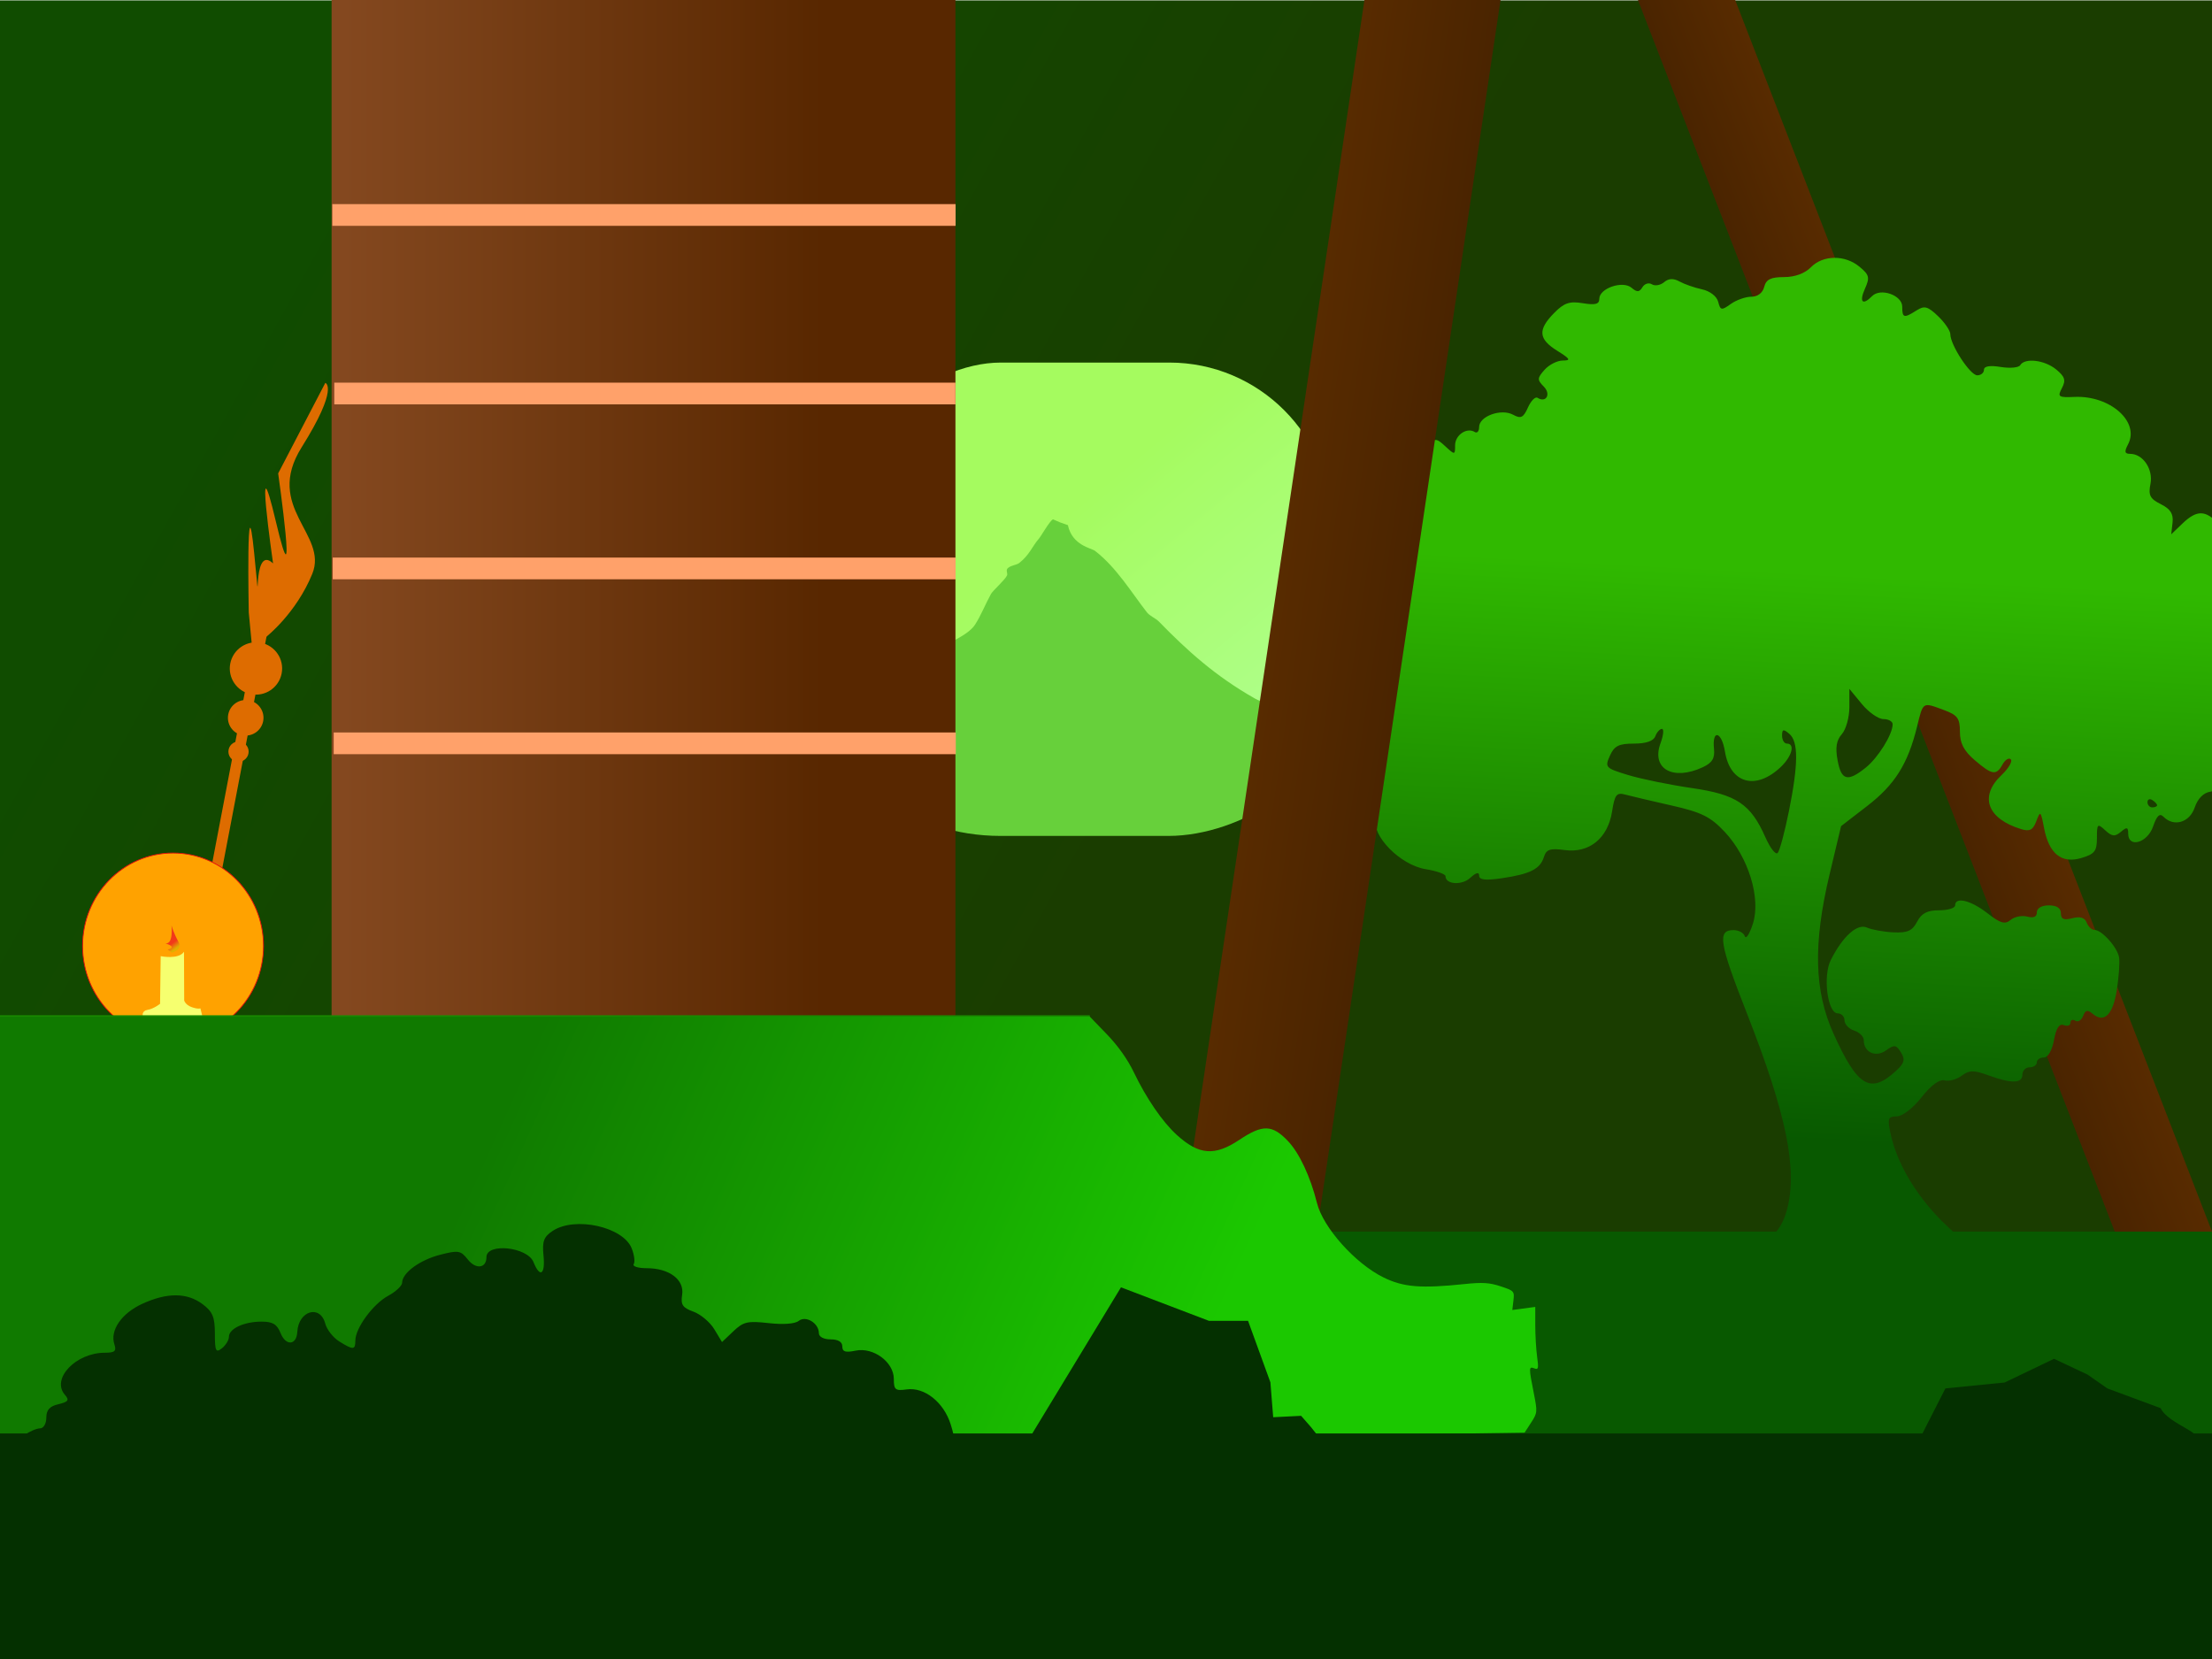 <?xml version="1.0" encoding="UTF-8" standalone="no"?>
<svg
   xmlns:dc="http://purl.org/dc/elements/1.1/"
   xmlns:cc="http://creativecommons.org/ns#"
   xmlns:rdf="http://www.w3.org/1999/02/22-rdf-syntax-ns#"
   xmlns:svg="http://www.w3.org/2000/svg"
   xmlns="http://www.w3.org/2000/svg"
   xmlns:xlink="http://www.w3.org/1999/xlink"
   xmlns:sodipodi="http://sodipodi.sourceforge.net/DTD/sodipodi-0.dtd"
   xmlns:inkscape="http://www.inkscape.org/namespaces/inkscape"
   sodipodi:docname="Wizard's hut.svg"
   inkscape:version="1.0 (4035a4fb49, 2020-05-01)"
   id="svg8"
   version="1.1"
   viewBox="0 0 105.833 79.375"
   height="300"
   width="400">
  <defs
     id="defs2">
    <linearGradient
       id="linearGradient5188"
       inkscape:collect="always">
      <stop
         id="stop5184"
         offset="0"
         style="stop-color:#1bc800;stop-opacity:1;" />
      <stop
         id="stop5186"
         offset="1"
         style="stop-color:#107a00;stop-opacity:1" />
    </linearGradient>
    <linearGradient
       id="linearGradient5178"
       inkscape:collect="always">
      <stop
         id="stop5174"
         offset="0"
         style="stop-color:#188a00;stop-opacity:1" />
      <stop
         id="stop5176"
         offset="1"
         style="stop-color:#1bc800;stop-opacity:1" />
    </linearGradient>
    <linearGradient
       id="linearGradient1473"
       inkscape:collect="always">
      <stop
         id="stop1469"
         offset="0"
         style="stop-color:#f10000;stop-opacity:1" />
      <stop
         id="stop1471"
         offset="1"
         style="stop-color:#e50c0c;stop-opacity:1" />
    </linearGradient>
    <linearGradient
       id="linearGradient1412"
       inkscape:collect="always">
      <stop
         id="stop1408"
         offset="0"
         style="stop-color:#f13a1a;stop-opacity:1" />
      <stop
         id="stop1410"
         offset="1"
         style="stop-color:#e0af00;stop-opacity:1" />
    </linearGradient>
    <linearGradient
       id="linearGradient7343"
       inkscape:collect="always">
      <stop
         id="stop7339"
         offset="0"
         style="stop-color:#a8ff61;stop-opacity:0.98" />
      <stop
         id="stop7341"
         offset="1"
         style="stop-color:#aeff89;stop-opacity:1" />
    </linearGradient>
    <linearGradient
       id="linearGradient6464"
       inkscape:collect="always">
      <stop
         id="stop6460"
         offset="0"
         style="stop-color:#582700;stop-opacity:1" />
      <stop
         id="stop6462"
         offset="1"
         style="stop-color:#84481f;stop-opacity:1" />
    </linearGradient>
    <linearGradient
       id="linearGradient6446"
       inkscape:collect="always">
      <stop
         id="stop6442"
         offset="0"
         style="stop-color:#1a3d00;stop-opacity:1" />
      <stop
         id="stop6444"
         offset="1"
         style="stop-color:#104c00;stop-opacity:1" />
    </linearGradient>
    <linearGradient
       id="linearGradient1143-2-4"
       inkscape:collect="always">
      <stop
         id="stop1139"
         offset="0"
         style="stop-color:#ffb358;stop-opacity:1" />
      <stop
         id="stop1141"
         offset="1"
         style="stop-color:#ff6c55;stop-opacity:1" />
    </linearGradient>
    <clipPath
       id="clipPath4045"
       clipPathUnits="userSpaceOnUse">
      <path
         inkscape:connector-curvature="0"
         sodipodi:nodetypes="cccccc"
         id="path4047"
         d="M 87.197,57.598 C 88.696,71.31 86.336,84.021 68.798,92.797 L 14.4,175.728 -18.399,142.395 27.466,50.665 Z"
         style="fill:none;stroke:#000000;stroke-width:0.265px;stroke-linecap:butt;stroke-linejoin:miter;stroke-opacity:1" />
    </clipPath>
    <linearGradient
       gradientTransform="matrix(0.056,0,0,0.056,74.957,1353.685)"
       gradientUnits="userSpaceOnUse"
       y2="509.877"
       x2="1063.466"
       y1="639.77"
       x1="1057.318"
       id="linearGradient1080"
       xlink:href="#linearGradient1143-2-4"
       inkscape:collect="always" />
    <clipPath
       id="clipPath4045-8"
       clipPathUnits="userSpaceOnUse">
      <path
         inkscape:connector-curvature="0"
         sodipodi:nodetypes="cccccc"
         id="path4047-3"
         d="M 87.197,57.598 C 88.696,71.31 86.336,84.021 68.798,92.797 L 14.4,175.728 -18.399,142.395 27.466,50.665 Z"
         style="fill:none;stroke:#000000;stroke-width:0.265px;stroke-linecap:butt;stroke-linejoin:miter;stroke-opacity:1" />
    </clipPath>
    <clipPath
       id="clipPath1307"
       clipPathUnits="userSpaceOnUse">
      <rect
         y="1408.777"
         x="47.975"
         height="17.033"
         width="42.273"
         id="rect1309"
         style="opacity:1;fill:#ac9393;fill-opacity:1;fill-rule:nonzero;stroke:none;stroke-width:0.8;stroke-linecap:round;stroke-linejoin:miter;stroke-miterlimit:4;stroke-dasharray:none;stroke-opacity:1" />
    </clipPath>
    <clipPath
       id="clipPath1313"
       clipPathUnits="userSpaceOnUse">
      <rect
         y="1410.709"
         x="-3.074"
         height="15.234"
         width="34.344"
         id="rect1315"
         style="opacity:1;fill:#ac9393;fill-opacity:1;fill-rule:nonzero;stroke:none;stroke-width:0.8;stroke-linecap:round;stroke-linejoin:miter;stroke-miterlimit:4;stroke-dasharray:none;stroke-opacity:1" />
    </clipPath>
    <linearGradient
       gradientTransform="translate(1.233,7.45)"
       gradientUnits="userSpaceOnUse"
       y2="1381.899"
       x2="149.843"
       y1="1381.899"
       x1="114.108"
       id="linearGradient2302"
       xlink:href="#linearGradient1143-2-4"
       inkscape:collect="always" />
    <clipPath
       id="clipPath1307-4"
       clipPathUnits="userSpaceOnUse">
      <rect
         y="1408.777"
         x="47.975"
         height="17.033"
         width="42.273"
         id="rect1309-9"
         style="opacity:1;fill:#ac9393;fill-opacity:1;fill-rule:nonzero;stroke:none;stroke-width:0.8;stroke-linecap:round;stroke-linejoin:miter;stroke-miterlimit:4;stroke-dasharray:none;stroke-opacity:1" />
    </clipPath>
    <clipPath
       id="clipPath1313-8"
       clipPathUnits="userSpaceOnUse">
      <rect
         y="1410.709"
         x="-3.074"
         height="15.234"
         width="34.344"
         id="rect1315-0"
         style="opacity:1;fill:#ac9393;fill-opacity:1;fill-rule:nonzero;stroke:none;stroke-width:0.8;stroke-linecap:round;stroke-linejoin:miter;stroke-miterlimit:4;stroke-dasharray:none;stroke-opacity:1" />
    </clipPath>
    <clipPath
       id="clipPath1313-6"
       clipPathUnits="userSpaceOnUse">
      <rect
         y="1410.709"
         x="-3.074"
         height="15.234"
         width="34.344"
         id="rect1315-9"
         style="opacity:1;fill:#ac9393;fill-opacity:1;fill-rule:nonzero;stroke:none;stroke-width:0.8;stroke-linecap:round;stroke-linejoin:miter;stroke-miterlimit:4;stroke-dasharray:none;stroke-opacity:1" />
    </clipPath>
    <clipPath
       id="clipPath5233"
       clipPathUnits="userSpaceOnUse">
      <rect
         transform="matrix(0.939,0.345,-0.999,0.048,0,0)"
         y="3300.573"
         x="3554.513"
         height="45.689"
         width="53.25"
         id="rect5235"
         style="opacity:1;fill:none;fill-opacity:1;fill-rule:nonzero;stroke:none;stroke-width:1.511;stroke-linecap:round;stroke-linejoin:miter;stroke-miterlimit:4;stroke-dasharray:none;stroke-opacity:1" />
    </clipPath>
    <clipPath
       id="clipPath5267"
       clipPathUnits="userSpaceOnUse">
      <rect
         y="1397.145"
         x="118.066"
         height="22.785"
         width="37.485"
         id="rect5269"
         style="opacity:1;fill:#722a00;fill-opacity:1;fill-rule:nonzero;stroke:#722a00;stroke-width:0.8;stroke-linecap:round;stroke-linejoin:miter;stroke-miterlimit:4;stroke-dasharray:none;stroke-opacity:1" />
    </clipPath>
    <clipPath
       id="clipPath5267-8"
       clipPathUnits="userSpaceOnUse">
      <rect
         y="1397.145"
         x="118.066"
         height="22.785"
         width="37.485"
         id="rect5269-7"
         style="opacity:1;fill:#722a00;fill-opacity:1;fill-rule:nonzero;stroke:#722a00;stroke-width:0.8;stroke-linecap:round;stroke-linejoin:miter;stroke-miterlimit:4;stroke-dasharray:none;stroke-opacity:1" />
    </clipPath>
    <clipPath
       id="clipPath5389"
       clipPathUnits="userSpaceOnUse">
      <ellipse
         transform="matrix(0.696,0,0,0.987,45.773,18.001)"
         clip-path="url(#clipPath5267-8)"
         ry="14.266"
         rx="13.798"
         cy="1408.471"
         cx="136.541"
         id="ellipse5391"
         style="display:inline;opacity:1;fill:#722a00;fill-opacity:1;fill-rule:nonzero;stroke:none;stroke-width:0.8;stroke-linecap:round;stroke-linejoin:miter;stroke-miterlimit:4;stroke-dasharray:none;stroke-opacity:1" />
    </clipPath>
    <clipPath
       id="clipPath5389-0"
       clipPathUnits="userSpaceOnUse">
      <ellipse
         transform="matrix(0.696,0,0,0.987,45.773,18.001)"
         clip-path="url(#clipPath5267-8)"
         ry="14.266"
         rx="13.798"
         cy="1408.471"
         cx="136.541"
         id="ellipse5391-6"
         style="display:inline;opacity:1;fill:#722a00;fill-opacity:1;fill-rule:nonzero;stroke:none;stroke-width:0.8;stroke-linecap:round;stroke-linejoin:miter;stroke-miterlimit:4;stroke-dasharray:none;stroke-opacity:1" />
    </clipPath>
    <clipPath
       id="clipPath5267-4"
       clipPathUnits="userSpaceOnUse">
      <rect
         y="1397.145"
         x="118.066"
         height="22.785"
         width="37.485"
         id="rect5269-0"
         style="opacity:1;fill:#722a00;fill-opacity:1;fill-rule:nonzero;stroke:#722a00;stroke-width:0.8;stroke-linecap:round;stroke-linejoin:miter;stroke-miterlimit:4;stroke-dasharray:none;stroke-opacity:1" />
    </clipPath>
    <clipPath
       id="clipPath6156"
       clipPathUnits="userSpaceOnUse">
      <rect
         y="618.13"
         x="-326.316"
         height="444.594"
         width="592.598"
         id="rect6158"
         style="opacity:1;fill:#ffc486;fill-opacity:1;fill-rule:nonzero;stroke:#ffc486;stroke-width:1.92;stroke-linecap:round;stroke-linejoin:miter;stroke-miterlimit:4;stroke-dasharray:none;stroke-opacity:1" />
    </clipPath>
    <clipPath
       id="clipPath7258"
       clipPathUnits="userSpaceOnUse">
      <rect
         y="1363.269"
         x="-0.134"
         height="47.973"
         width="40.892"
         id="rect7260"
         style="opacity:1;fill:#ffb358;fill-opacity:0;fill-rule:nonzero;stroke:none;stroke-width:0.077;stroke-linecap:round;stroke-linejoin:miter;stroke-miterlimit:4;stroke-dasharray:none;stroke-opacity:1" />
    </clipPath>
    <clipPath
       id="clipPath7268"
       clipPathUnits="userSpaceOnUse">
      <rect
         y="1354.85"
         x="68.822"
         height="48.106"
         width="37.421"
         id="rect7270"
         style="opacity:1;fill:#ffb358;fill-opacity:0;fill-rule:nonzero;stroke:none;stroke-width:0.077;stroke-linecap:round;stroke-linejoin:miter;stroke-miterlimit:4;stroke-dasharray:none;stroke-opacity:1" />
    </clipPath>
    <clipPath
       id="clipPath7337"
       clipPathUnits="userSpaceOnUse">
      <rect
         y="1349.309"
         x="-0.081"
         height="20.508"
         width="106.588"
         id="rect7339"
         style="opacity:1;fill:#ffc28e;fill-opacity:1;fill-rule:nonzero;stroke:none;stroke-width:0.077;stroke-linecap:round;stroke-linejoin:miter;stroke-miterlimit:4;stroke-dasharray:none;stroke-opacity:1" />
    </clipPath>
    <clipPath
       id="clipPath5389-8"
       clipPathUnits="userSpaceOnUse">
      <ellipse
         transform="matrix(0.696,0,0,0.987,45.773,18.001)"
         clip-path="url(#clipPath5267-8)"
         ry="14.266"
         rx="13.798"
         cy="1408.471"
         cx="136.541"
         id="ellipse5391-8"
         style="display:inline;opacity:1;fill:#722a00;fill-opacity:1;fill-rule:nonzero;stroke:none;stroke-width:0.8;stroke-linecap:round;stroke-linejoin:miter;stroke-miterlimit:4;stroke-dasharray:none;stroke-opacity:1" />
    </clipPath>
    <clipPath
       id="clipPath5267-6"
       clipPathUnits="userSpaceOnUse">
      <rect
         y="1397.145"
         x="118.066"
         height="22.785"
         width="37.485"
         id="rect5269-8"
         style="opacity:1;fill:#722a00;fill-opacity:1;fill-rule:nonzero;stroke:#722a00;stroke-width:0.8;stroke-linecap:round;stroke-linejoin:miter;stroke-miterlimit:4;stroke-dasharray:none;stroke-opacity:1" />
    </clipPath>
    <linearGradient
       gradientTransform="translate(0.063,0.019)"
       gradientUnits="userSpaceOnUse"
       y2="1368.935"
       x2="9.071"
       y1="1392.653"
       x1="51.877"
       id="linearGradient6448"
       xlink:href="#linearGradient6446"
       inkscape:collect="always" />
    <linearGradient
       gradientTransform="matrix(0.699,0,0,1,-107.632,0)"
       gradientUnits="userSpaceOnUse"
       y2="1372.423"
       x2="105.237"
       y1="1372.423"
       x1="72.296"
       id="linearGradient6466"
       xlink:href="#linearGradient6464"
       inkscape:collect="always" />
    <clipPath
       id="clipPath7320"
       clipPathUnits="userSpaceOnUse">
      <rect
         y="1382.562"
         x="26.56"
         height="7.484"
         width="6.648"
         id="rect7322"
         style="opacity:1;fill:#f22900;fill-opacity:1;fill-rule:nonzero;stroke:none;stroke-width:0.076;stroke-linecap:round;stroke-linejoin:miter;stroke-miterlimit:4;stroke-dasharray:none;stroke-opacity:1" />
    </clipPath>
    <clipPath
       id="clipPath7398"
       clipPathUnits="userSpaceOnUse">
      <rect
         ry="5.918"
         transform="rotate(-90)"
         y="-32.24"
         x="-1386.105"
         height="17.975"
         width="17.074"
         id="rect7400"
         style="display:inline;opacity:1;fill:url(#linearGradient7402);fill-opacity:1;fill-rule:nonzero;stroke-width:0.088" />
    </clipPath>
    <linearGradient
       y2="37.918"
       x2="-1379.164"
       y1="31.638"
       x1="-1371.708"
       gradientTransform="matrix(1.05,0,0,1.063,65.925,-56.962)"
       gradientUnits="userSpaceOnUse"
       id="linearGradient7402"
       xlink:href="#linearGradient7343"
       inkscape:collect="always" />
    <clipPath
       id="clipPath5389-7"
       clipPathUnits="userSpaceOnUse">
      <ellipse
         transform="matrix(0.696,0,0,0.987,45.773,18.001)"
         clip-path="url(#clipPath5267-8)"
         ry="14.266"
         rx="13.798"
         cy="1408.471"
         cx="136.541"
         id="ellipse5391-7"
         style="display:inline;opacity:1;fill:#722a00;fill-opacity:1;fill-rule:nonzero;stroke:none;stroke-width:0.8;stroke-linecap:round;stroke-linejoin:miter;stroke-miterlimit:4;stroke-dasharray:none;stroke-opacity:1" />
    </clipPath>
    <clipPath
       id="clipPath5267-1"
       clipPathUnits="userSpaceOnUse">
      <rect
         y="1397.145"
         x="118.066"
         height="22.785"
         width="37.485"
         id="rect5269-2"
         style="opacity:1;fill:#722a00;fill-opacity:1;fill-rule:nonzero;stroke:#722a00;stroke-width:0.8;stroke-linecap:round;stroke-linejoin:miter;stroke-miterlimit:4;stroke-dasharray:none;stroke-opacity:1" />
    </clipPath>
    <clipPath
       id="clipPath5389-7-3"
       clipPathUnits="userSpaceOnUse">
      <ellipse
         transform="matrix(0.696,0,0,0.987,45.773,18.001)"
         clip-path="url(#clipPath5267-8)"
         ry="14.266"
         rx="13.798"
         cy="1408.471"
         cx="136.541"
         id="ellipse5391-7-9"
         style="display:inline;opacity:1;fill:#722a00;fill-opacity:1;fill-rule:nonzero;stroke:none;stroke-width:0.8;stroke-linecap:round;stroke-linejoin:miter;stroke-miterlimit:4;stroke-dasharray:none;stroke-opacity:1" />
    </clipPath>
    <clipPath
       id="clipPath5267-1-4"
       clipPathUnits="userSpaceOnUse">
      <rect
         y="1397.145"
         x="118.066"
         height="22.785"
         width="37.485"
         id="rect5269-2-8"
         style="opacity:1;fill:#722a00;fill-opacity:1;fill-rule:nonzero;stroke:#722a00;stroke-width:0.8;stroke-linecap:round;stroke-linejoin:miter;stroke-miterlimit:4;stroke-dasharray:none;stroke-opacity:1" />
    </clipPath>
    <clipPath
       id="clipPath5389-7-1"
       clipPathUnits="userSpaceOnUse">
      <ellipse
         transform="matrix(0.696,0,0,0.987,45.773,18.001)"
         clip-path="url(#clipPath5267-8)"
         ry="14.266"
         rx="13.798"
         cy="1408.471"
         cx="136.541"
         id="ellipse5391-7-0"
         style="display:inline;opacity:1;fill:#722a00;fill-opacity:1;fill-rule:nonzero;stroke:none;stroke-width:0.8;stroke-linecap:round;stroke-linejoin:miter;stroke-miterlimit:4;stroke-dasharray:none;stroke-opacity:1" />
    </clipPath>
    <clipPath
       id="clipPath5267-1-1"
       clipPathUnits="userSpaceOnUse">
      <rect
         y="1397.145"
         x="118.066"
         height="22.785"
         width="37.485"
         id="rect5269-2-6"
         style="opacity:1;fill:#722a00;fill-opacity:1;fill-rule:nonzero;stroke:#722a00;stroke-width:0.8;stroke-linecap:round;stroke-linejoin:miter;stroke-miterlimit:4;stroke-dasharray:none;stroke-opacity:1" />
    </clipPath>
    <clipPath
       id="clipPath5389-7-3-2"
       clipPathUnits="userSpaceOnUse">
      <ellipse
         transform="matrix(0.696,0,0,0.987,45.773,18.001)"
         clip-path="url(#clipPath5267-8)"
         ry="14.266"
         rx="13.798"
         cy="1408.471"
         cx="136.541"
         id="ellipse5391-7-9-0"
         style="display:inline;opacity:1;fill:#722a00;fill-opacity:1;fill-rule:nonzero;stroke:none;stroke-width:0.8;stroke-linecap:round;stroke-linejoin:miter;stroke-miterlimit:4;stroke-dasharray:none;stroke-opacity:1" />
    </clipPath>
    <clipPath
       id="clipPath5267-1-4-4"
       clipPathUnits="userSpaceOnUse">
      <rect
         y="1397.145"
         x="118.066"
         height="22.785"
         width="37.485"
         id="rect5269-2-8-0"
         style="opacity:1;fill:#722a00;fill-opacity:1;fill-rule:nonzero;stroke:#722a00;stroke-width:0.8;stroke-linecap:round;stroke-linejoin:miter;stroke-miterlimit:4;stroke-dasharray:none;stroke-opacity:1" />
    </clipPath>
    <clipPath
       id="clipPath1353"
       clipPathUnits="userSpaceOnUse">
      <rect
         transform="matrix(0.914,-0.406,0.406,0.914,0,0)"
         y="-190.28"
         x="-996.226"
         height="242.07"
         width="413.035"
         id="rect1355"
         style="display:inline;opacity:1;fill:#313131;fill-opacity:1;fill-rule:nonzero;stroke:none;stroke-width:0.47;stroke-linecap:round;stroke-linejoin:miter;stroke-miterlimit:4;stroke-dasharray:none;stroke-opacity:1" />
    </clipPath>
    <linearGradient
       gradientUnits="userSpaceOnUse"
       y2="1392.466"
       x2="12.81"
       y1="1392.218"
       x1="12.628"
       id="linearGradient1414"
       xlink:href="#linearGradient1412"
       inkscape:collect="always" />
    <radialGradient
       gradientUnits="userSpaceOnUse"
       gradientTransform="matrix(1,0,0,1.028,0,-38.53)"
       r="4.328"
       fy="1392.412"
       fx="12.598"
       cy="1392.412"
       cx="12.598"
       id="radialGradient1475"
       xlink:href="#linearGradient1473"
       inkscape:collect="always" />
    <filter
       height="2.624"
       y="-0.812"
       width="2.669"
       x="-0.835"
       id="filter1677"
       style="color-interpolation-filters:sRGB"
       inkscape:collect="always">
      <feGaussianBlur
         id="feGaussianBlur1679"
         stdDeviation="3.01"
         inkscape:collect="always" />
    </filter>
    <radialGradient
       r="4.328"
       fy="1392.412"
       fx="12.598"
       cy="1392.412"
       cx="12.598"
       gradientTransform="matrix(1,0,0,1.028,0,-38.53)"
       gradientUnits="userSpaceOnUse"
       id="radialGradient1687"
       xlink:href="#linearGradient1473"
       inkscape:collect="always" />
    <linearGradient
       gradientUnits="userSpaceOnUse"
       y2="1381.543"
       x2="57.764"
       y1="1381.543"
       x1="47.808"
       id="linearGradient7278"
       xlink:href="#linearGradient7276"
       inkscape:collect="always" />
    <linearGradient
       id="linearGradient7276"
       inkscape:collect="always">
      <stop
         id="stop7272"
         offset="0"
         style="stop-color:#582b00;stop-opacity:1" />
      <stop
         id="stop7274"
         offset="1"
         style="stop-color:#4a2400;stop-opacity:1" />
    </linearGradient>
    <linearGradient
       y2="1381.543"
       x2="57.764"
       y1="1381.543"
       x1="47.808"
       gradientUnits="userSpaceOnUse"
       id="linearGradient2564"
       xlink:href="#linearGradient7276"
       inkscape:collect="always" />
    <linearGradient
       y2="1381.543"
       x2="57.764"
       y1="1381.543"
       x1="47.808"
       gradientUnits="userSpaceOnUse"
       id="linearGradient2566"
       xlink:href="#linearGradient7276"
       inkscape:collect="always" />
    <linearGradient
       gradientTransform="matrix(0.09,0,0,0.092,-59.823,1324.21)"
       gradientUnits="userSpaceOnUse"
       y2="573.012"
       x2="1664.607"
       y1="867.833"
       x1="1649.488"
       id="linearGradient6013"
       xlink:href="#linearGradient6011-3"
       inkscape:collect="always" />
    <linearGradient
       inkscape:collect="always"
       id="linearGradient6011-3">
      <stop
         style="stop-color:#085900;stop-opacity:1"
         offset="0"
         id="stop1008" />
      <stop
         style="stop-color:#30b900;stop-opacity:1"
         offset="1"
         id="stop1010" />
    </linearGradient>
    <linearGradient
       gradientTransform="matrix(1.378,0,0,1.396,516.894,7.666)"
       gradientUnits="userSpaceOnUse"
       y2="37.918"
       x2="-1379.164"
       y1="31.638"
       x1="-1371.708"
       id="linearGradient7345"
       xlink:href="#linearGradient7343"
       inkscape:collect="always" />
    <clipPath
       id="clipPath4978"
       clipPathUnits="userSpaceOnUse">
      <rect
         ry="7.769"
         transform="rotate(-90)"
         y="-66.938"
         x="-1432.787"
         height="23.595"
         width="22.412"
         id="rect4980"
         style="display:inline;opacity:1;fill:url(#linearGradient4982);fill-opacity:1;fill-rule:nonzero;stroke-width:0.116" />
    </clipPath>
    <linearGradient
       y2="37.918"
       x2="-1379.164"
       y1="31.638"
       x1="-1371.708"
       gradientTransform="matrix(1.378,0,0,1.396,473.241,-99.389)"
       gradientUnits="userSpaceOnUse"
       id="linearGradient4982"
       xlink:href="#linearGradient7343"
       inkscape:collect="always" />
    <linearGradient
       gradientUnits="userSpaceOnUse"
       y2="1381.543"
       x2="57.764"
       y1="1381.543"
       x1="47.808"
       id="linearGradient7278-0"
       xlink:href="#linearGradient7276"
       inkscape:collect="always" />
    <linearGradient
       y2="1381.543"
       x2="57.764"
       y1="1381.543"
       x1="47.808"
       gradientUnits="userSpaceOnUse"
       id="linearGradient5112"
       xlink:href="#linearGradient7276"
       inkscape:collect="always" />
    <linearGradient
       y2="1381.543"
       x2="57.764"
       y1="1381.543"
       x1="47.808"
       gradientUnits="userSpaceOnUse"
       id="linearGradient5114"
       xlink:href="#linearGradient7276"
       inkscape:collect="always" />
    <linearGradient
       gradientUnits="userSpaceOnUse"
       y2="52.187"
       x2="46.485"
       y1="59.661"
       x1="29.697"
       id="linearGradient5180"
       xlink:href="#linearGradient5178"
       inkscape:collect="always" />
    <linearGradient
       gradientUnits="userSpaceOnUse"
       y2="208.076"
       x2="87.378"
       y1="262.998"
       x1="208.763"
       id="linearGradient5190"
       xlink:href="#linearGradient5188"
       inkscape:collect="always" />
    <linearGradient
       gradientTransform="matrix(0.116,0,0,0.11,-254.827,1344.588)"
       gradientUnits="userSpaceOnUse"
       y2="711.152"
       x2="2369.346"
       y1="947.009"
       x1="2371.2"
       id="linearGradient982-9-5"
       xlink:href="#linearGradient6011"
       inkscape:collect="always" />
    <linearGradient
       id="linearGradient6011"
       inkscape:collect="always">
      <stop
         id="stop1061"
         offset="0"
         style="stop-color:#043000;stop-opacity:1" />
      <stop
         id="stop1063"
         offset="1"
         style="stop-color:#043000;stop-opacity:1" />
    </linearGradient>
    <clipPath
       id="clipPath5992"
       clipPathUnits="userSpaceOnUse">
      <rect
         y="1405.599"
         x="-9.638"
         height="21.261"
         width="55.657"
         id="rect5994"
         style="opacity:1;fill:#043000;fill-opacity:1;fill-rule:nonzero;stroke:none;stroke-width:0.05;stroke-linecap:round;stroke-linejoin:miter;stroke-miterlimit:4;stroke-dasharray:none;stroke-opacity:1" />
    </clipPath>
  </defs>
  <sodipodi:namedview
     inkscape:document-rotation="0"
     inkscape:lockguides="true"
     width="400px"
     inkscape:window-maximized="1"
     inkscape:window-y="-8"
     inkscape:window-x="-8"
     inkscape:window-height="1027"
     inkscape:window-width="1920"
     showguides="false"
     units="px"
     showgrid="false"
     inkscape:current-layer="layer1"
     inkscape:document-units="mm"
     inkscape:cy="136.59217"
     inkscape:cx="202.33171"
     inkscape:zoom="1.979899"
     inkscape:pageshadow="2"
     inkscape:pageopacity="0.0"
     borderopacity="1.0"
     bordercolor="#666666"
     pagecolor="#ffffff"
     id="base" />
  <g
     transform="translate(0,-1349.375)"
     style="display:inline"
     inkscape:label="Background"
     id="layer6"
     inkscape:groupmode="layer">
    <rect
       y="1349.394"
       x="-0.126"
       height="79.563"
       width="106.164"
       id="rect6422"
       style="opacity:1;fill:url(#linearGradient6448);fill-opacity:1;fill-rule:nonzero;stroke:none;stroke-width:0.077;stroke-linecap:round;stroke-linejoin:miter;stroke-miterlimit:4;stroke-dasharray:none;stroke-opacity:1" />
    <rect
       ry="7.769"
       transform="rotate(-90)"
       y="40.118"
       x="-1389.134"
       height="23.595"
       width="22.412"
       id="rect4689-0-1-2-6-5"
       style="display:inline;opacity:1;fill:url(#linearGradient7345);fill-opacity:1;fill-rule:nonzero;stroke-width:0.116" />
    <path
       transform="matrix(0.998,0,0,0.772,106.918,283.258)"
       clip-path="url(#clipPath4978)"
       id="path861-4"
       style="display:inline;fill:#67d03b;fill-opacity:1;stroke:none;stroke-width:0.082px;stroke-linecap:butt;stroke-linejoin:miter;stroke-opacity:1"
       d="m -55.94,1413.524 c -0.438,-0.195 -0.314,-0.134 -0.712,-0.358 -0.168,0.112 -0.559,1.024 -0.671,1.192 -0.336,0.502 -0.455,1.024 -0.958,1.525 -0.117,0.117 -0.502,0.162 -0.575,0.381 -0.04,0.12 0.04,0.261 0,0.381 -0.091,0.273 -0.672,0.925 -0.766,1.144 -0.275,0.637 -0.471,1.318 -0.767,1.906 -0.361,0.718 -1.419,1.15 -1.916,1.716 -0.473,0.538 -0.684,1.062 -1.15,1.525 -0.423,0.421 -2.353,1.647 -2.875,1.906 -0.181,0.09 -0.432,0.048 -0.575,0.191 -0.143,0.142 -0.07,0.411 -0.192,0.572 -0.086,0.114 -0.282,0.091 -0.383,0.191 -0.434,0.432 -0.488,1.37 -1.341,2.097 -1.331,1.135 -2.859,1.97 -4.216,3.05 -0.912,0.726 -1.719,1.617 -2.683,2.288 -2.769,1.928 -6.312,2.644 -9.482,3.714 -0.945,-0.973 -1.918,-1.897 -2.291,-1.99 -0.121,-0.031 -0.262,0.029 -0.383,0 -0.307,-0.077 -0.46,-0.493 -0.766,-0.569 -0.941,-0.233 -1.787,-0.53 -2.683,-0.996 -0.222,-0.116 -0.349,-0.315 -0.575,-0.427 -0.357,-0.176 -0.805,-0.238 -1.15,-0.427 -1.892,-1.035 -3.244,-2.216 -4.599,-3.558 -0.163,-0.161 -0.435,-0.254 -0.575,-0.427 -0.745,-0.922 -2.126,-1.334 -3.152,-2.097 -0.613,-0.25 -0.966,-1.014 -1.256,-1.746 -0.417,-1.179 -0.714,0.089 -1.006,0.379 -0.336,0.375 -0.215,0.812 -0.719,1.186 -0.117,0.087 -0.502,0.121 -0.575,0.285 -0.04,0.091 -0.295,0.302 -0.335,0.392 -0.091,0.204 -0.337,0.584 -0.431,0.747 -0.275,0.476 -0.471,0.984 -0.767,1.423 -0.361,0.536 -1.419,0.859 -1.916,1.281 -0.473,0.401 -0.684,0.793 -1.15,1.139 -0.423,0.314 -2.353,1.23 -2.875,1.423 -0.181,0.067 -0.432,0.036 -0.575,0.142 -0.143,0.106 -0.07,0.307 -0.192,0.427 -0.086,0.085 -0.282,0.067 -0.383,0.142 -0.434,0.323 -0.488,1.022 -1.341,1.566 -1.331,0.847 -2.859,1.471 -4.216,2.277 -0.657,0.39 -1.259,0.843 -1.905,1.254 v 11.582 c 0.823,0.038 1.654,-0.026 2.479,-0.026 0.767,0 1.534,-0.018 2.3,0 9.956,0.231 -0.43,0.021 5.941,0.284 2.02,0.083 4.127,0.049 6.133,0.285 2.289,0.268 4.565,0.621 6.899,0.712 4.273,0.167 8.563,0.428 12.84,0.712 6.248,0.414 -1.31,0.236 6.132,0.427 1.126,0.029 6.089,0.033 6.133,0 0.095,-0.071 3.898,0.307 3.898,-0.108 0,-0.415 4.061,0.453 4.107,0.043 0.636,-0.011 4.627,0.219 5.262,0.236 9.956,0.309 1.011,-0.136 7.382,0.216 2.02,0.112 1.552,0.09 3.558,0.405 2.289,0.359 -1.719,-2.405 0.615,-2.283 1.059,0.056 -1.345,-0.021 -0.285,0.049 0,0 -0.546,-0.483 -0.651,-0.31 -0.425,0.708 -0.426,0.105 -0.767,0.958 -0.132,0.331 -0.444,1.418 -0.192,1.779 0.212,0.302 1.842,0.137 2.108,0.137 1.199,0 2.282,0 3.45,0.137 0.995,0.118 2.067,-0.102 3.066,0 0.583,0.06 1.14,0.222 1.725,0.274 0.951,0.085 1.916,0 2.875,0 0.767,0 1.534,-0.018 2.3,0 9.956,0.222 -0.43,0.021 5.941,0.274 2.02,0.08 4.127,0.047 6.133,0.274 2.276,0.257 4.539,0.592 6.859,0.682 v -21.438 c -0.115,-0.107 -0.229,-0.213 -0.343,-0.322 -0.163,-0.155 -0.435,-0.245 -0.575,-0.41 -0.745,-0.887 -1.465,-2.004 -2.491,-2.737 -0.481,-0.372 -1.371,-0.751 -1.656,-1.08 -0.311,-0.368 -0.331,-0.272 -0.401,-0.464 -0.168,0.08 -0.514,0.876 -0.626,0.996 -0.336,0.36 -0.455,0.735 -0.958,1.095 -0.117,0.083 -0.501,0.116 -0.575,0.274 -0.04,0.086 0.04,0.187 0,0.274 -0.091,0.196 -0.672,0.664 -0.767,0.821 -0.275,0.458 -0.471,0.946 -0.766,1.369 -0.361,0.515 -1.419,0.825 -1.916,1.232 -0.473,0.386 -0.684,0.763 -1.15,1.095 -0.423,0.302 -2.353,1.183 -2.875,1.369 -0.181,0.064 -0.432,0.035 -0.575,0.137 -0.022,0.016 -0.038,0.035 -0.051,0.055 -0.002,-0.055 0.058,-0.136 0.011,-0.16 -0.114,-0.057 -0.269,0.057 -0.383,0 -0.057,-0.029 0.045,-0.146 0,-0.191 -0.328,-0.326 -0.965,-0.575 -1.342,-0.762 -0.433,-0.215 -0.734,-0.746 -1.15,-0.953 -0.878,-0.436 -2.128,-0.974 -2.875,-1.716 -0.101,-0.1 -0.091,-0.281 -0.192,-0.381 -0.465,-0.463 -0.282,0.056 -0.575,-0.381 -0.516,-0.77 -3.662,-5.472 -4.408,-5.719 -0.121,-0.041 -0.262,0.041 -0.383,0 -0.307,-0.102 -0.46,-0.661 -0.766,-0.763 -0.941,-0.312 -1.787,-0.71 -2.683,-1.335 -0.222,-0.155 -0.349,-0.422 -0.575,-0.572 -0.357,-0.236 -0.805,-0.319 -1.15,-0.572 -1.892,-1.387 -3.244,-2.968 -4.599,-4.766 -0.163,-0.216 -0.435,-0.341 -0.575,-0.572 -0.745,-1.235 -1.465,-2.792 -2.491,-3.813 -0.176,-0.175 -1.093,-0.33 -1.3,-1.596 z m -28.63,24.073 c 0.015,10e-5 0.027,0.011 0.034,0.019 0.007,0.014 0.011,0.027 0.013,0.042 -0.018,-0.019 -0.038,-0.04 -0.056,-0.059 0.003,-6e-4 0.006,0 0.009,0 z"
       sodipodi:nodetypes="scssssssssssssssccsssssssscccsssssssssssssccscsssscssccssscsssscssscssccsccccsssssssssscssssssssssssssssscscccssc"
       inkscape:connector-curvature="0" />
    <g
       style="display:inline;fill:url(#linearGradient7278-0);fill-opacity:1;stroke:none"
       id="g4772-5"
       transform="matrix(-0.414,0.146,0.386,0.997,-419.083,-5.649)">
      <rect
         style="opacity:1;fill:url(#linearGradient5112);fill-opacity:1;fill-rule:nonzero;stroke:none;stroke-width:0.818;stroke-linecap:round;stroke-linejoin:miter;stroke-miterlimit:4;stroke-dasharray:none;stroke-opacity:1"
         id="rect4729-6"
         width="9.889"
         height="62.14"
         x="47.841"
         y="1349.371" />
      <ellipse
         style="opacity:1;fill:url(#linearGradient5114);fill-opacity:1;fill-rule:nonzero;stroke:none;stroke-width:0.772;stroke-linecap:round;stroke-linejoin:miter;stroke-miterlimit:4;stroke-dasharray:none;stroke-opacity:1"
         id="path4768-9"
         cx="52.786"
         cy="1411.444"
         rx="4.978"
         ry="2.272" />
    </g>
    <path
       inkscape:connector-curvature="0"
       id="path5995"
       d="m 87.793,1411.275 c -1.039,-0.114 -1.259,-0.214 -1.231,-0.565 0.024,-0.302 -0.074,-0.385 -0.335,-0.282 -0.203,0.079 -1.565,0.204 -3.025,0.276 -2.452,0.12 -2.618,0.102 -2.168,-0.238 0.268,-0.203 1.096,-0.598 1.84,-0.877 1.649,-0.619 2.317,-1.208 2.617,-2.31 0.527,-1.936 -0.006,-4.564 -1.907,-9.411 -1.334,-3.4 -1.429,-3.992 -0.641,-3.992 0.243,0 0.484,0.132 0.538,0.293 0.053,0.161 0.226,-0.104 0.384,-0.593 0.395,-1.218 -0.21,-3.193 -1.347,-4.401 -0.684,-0.727 -1.107,-0.936 -2.545,-1.261 -0.949,-0.214 -1.944,-0.449 -2.211,-0.521 -0.419,-0.114 -0.505,0 -0.633,0.81 -0.2,1.278 -1.092,2.003 -2.267,1.843 -0.696,-0.094 -0.88,-0.033 -0.993,0.33 -0.179,0.576 -0.656,0.818 -2.006,1.017 -0.792,0.117 -1.093,0.082 -1.093,-0.123 0,-0.185 -0.15,-0.148 -0.427,0.107 -0.402,0.371 -1.183,0.318 -1.183,-0.082 0,-0.099 -0.429,-0.25 -0.954,-0.335 -1.21,-0.198 -2.591,-1.601 -2.388,-2.428 0.089,-0.362 0.027,-0.529 -0.195,-0.529 -0.526,0 -0.652,-0.731 -0.212,-1.228 0.394,-0.444 0.388,-0.448 -0.218,-0.166 -0.496,0.23 -0.693,0.229 -0.973,-0.016 -0.512,-0.434 -0.451,-1.787 0.099,-2.18 0.342,-0.244 0.474,-0.672 0.548,-1.768 0.093,-1.374 0.075,-1.434 -0.351,-1.201 -0.321,0.175 -0.542,0.165 -0.778,-0.036 -0.422,-0.358 -0.428,-1.491 -0.01,-1.846 0.177,-0.15 0.269,-0.475 0.206,-0.723 -0.065,-0.256 0.094,-0.724 0.369,-1.08 0.266,-0.346 0.484,-0.826 0.484,-1.067 0,-0.241 0.144,-0.438 0.32,-0.438 0.176,0 0.38,-0.158 0.453,-0.352 0.073,-0.194 0.394,-0.352 0.715,-0.352 0.607,0 0.591,0.048 0.669,-1.887 0.016,-0.392 0.14,-0.788 0.277,-0.88 0.137,-0.092 0.24,-0.471 0.23,-0.842 -0.013,-0.473 0.169,-0.819 0.609,-1.157 0.609,-0.469 0.64,-0.47 1.093,-0.053 0.453,0.419 0.466,0.417 0.466,-0.051 0,-0.492 0.565,-0.873 0.941,-0.635 0.115,0.071 0.209,-0.036 0.209,-0.24 0,-0.516 1.057,-0.897 1.626,-0.586 0.371,0.203 0.49,0.143 0.709,-0.345 0.145,-0.324 0.351,-0.533 0.459,-0.465 0.411,0.259 0.656,-0.173 0.302,-0.534 -0.324,-0.33 -0.32,-0.407 0.034,-0.807 0.215,-0.243 0.608,-0.442 0.874,-0.443 0.4,-5e-4 0.355,-0.079 -0.266,-0.466 -0.902,-0.561 -0.94,-1.002 -0.156,-1.802 0.481,-0.491 0.74,-0.58 1.38,-0.474 0.597,0.099 0.788,0.046 0.788,-0.212 0,-0.502 1.119,-0.885 1.541,-0.528 0.263,0.223 0.375,0.217 0.521,-0.025 0.103,-0.17 0.306,-0.233 0.453,-0.14 0.146,0.092 0.408,0.046 0.583,-0.1 0.218,-0.185 0.448,-0.195 0.738,-0.035 0.231,0.128 0.716,0.298 1.078,0.376 0.38,0.082 0.706,0.334 0.773,0.596 0.106,0.413 0.16,0.422 0.602,0.105 0.267,-0.191 0.709,-0.347 0.983,-0.347 0.304,0 0.544,-0.183 0.617,-0.47 0.092,-0.36 0.314,-0.47 0.947,-0.47 0.52,0 0.997,-0.174 1.287,-0.47 0.579,-0.591 1.628,-0.604 2.324,-0.026 0.472,0.39 0.503,0.514 0.26,1.057 -0.284,0.636 -0.11,0.813 0.343,0.35 0.402,-0.41 1.443,-0.046 1.443,0.504 0,0.543 0.081,0.564 0.684,0.18 0.378,-0.241 0.538,-0.198 1.032,0.276 0.322,0.309 0.585,0.695 0.585,0.859 0,0.515 0.951,1.969 1.288,1.969 0.177,0 0.322,-0.118 0.322,-0.266 0,-0.172 0.282,-0.219 0.801,-0.133 0.441,0.072 0.861,0.035 0.934,-0.087 0.219,-0.362 1.17,-0.248 1.721,0.207 0.418,0.345 0.47,0.515 0.274,0.889 -0.222,0.422 -0.17,0.458 0.602,0.424 1.701,-0.076 3.129,1.187 2.562,2.267 -0.186,0.355 -0.165,0.456 0.098,0.456 0.615,0 1.111,0.734 0.973,1.438 -0.107,0.546 -0.023,0.71 0.496,0.97 0.46,0.23 0.608,0.463 0.562,0.877 l -0.063,0.564 0.538,-0.516 c 0.686,-0.658 1.108,-0.651 1.733,0.028 0.54,0.587 0.649,1.214 0.253,1.464 -0.158,0.1 -0.075,0.32 0.23,0.61 0.509,0.484 0.581,0.721 0.305,1.003 -0.095,0.097 -0.197,0.617 -0.226,1.155 -0.029,0.538 -0.084,1.56 -0.123,2.27 -0.046,0.853 0.04,1.428 0.254,1.694 0.196,0.244 0.255,0.567 0.149,0.822 -0.096,0.231 -0.205,0.843 -0.242,1.359 -0.115,1.589 -0.424,2.341 -0.996,2.426 -0.333,0.049 -0.605,0.325 -0.755,0.763 -0.245,0.718 -1.001,0.937 -1.495,0.433 -0.177,-0.18 -0.318,-0.046 -0.494,0.47 -0.268,0.785 -1.191,1.049 -1.191,0.341 0,-0.314 -0.061,-0.329 -0.349,-0.086 -0.284,0.241 -0.424,0.227 -0.749,-0.072 -0.371,-0.343 -0.399,-0.317 -0.398,0.367 10e-4,0.629 -0.107,0.768 -0.748,0.959 -0.948,0.281 -1.549,-0.206 -1.784,-1.448 -0.152,-0.805 -0.178,-0.827 -0.366,-0.32 -0.159,0.428 -0.314,0.511 -0.722,0.386 -1.633,-0.497 -2.022,-1.567 -0.943,-2.589 0.336,-0.318 0.535,-0.656 0.443,-0.75 -0.093,-0.094 -0.269,0.017 -0.393,0.237 -0.3,0.547 -0.499,0.518 -1.334,-0.199 -0.52,-0.446 -0.708,-0.808 -0.708,-1.362 0,-0.641 -0.115,-0.796 -0.764,-1.036 -1.04,-0.384 -0.989,-0.415 -1.29,0.806 -0.438,1.776 -1.062,2.767 -2.384,3.786 l -1.248,0.962 -0.55,2.307 c -0.792,3.323 -0.736,5.576 0.188,7.623 1.148,2.541 1.762,2.908 2.985,1.785 0.408,-0.375 0.454,-0.542 0.243,-0.886 -0.228,-0.373 -0.316,-0.385 -0.717,-0.097 -0.496,0.355 -1.064,0.091 -1.064,-0.494 0,-0.169 -0.207,-0.375 -0.46,-0.457 -0.253,-0.082 -0.46,-0.301 -0.46,-0.486 0,-0.185 -0.146,-0.336 -0.325,-0.336 -0.487,0 -0.72,-1.784 -0.332,-2.552 0.574,-1.137 1.267,-1.76 1.729,-1.553 0.233,0.102 0.803,0.207 1.268,0.229 0.672,0.031 0.903,-0.071 1.132,-0.508 0.213,-0.406 0.486,-0.548 1.054,-0.548 0.421,0 0.766,-0.105 0.766,-0.235 0,-0.426 0.749,-0.245 1.541,0.372 0.626,0.488 0.845,0.551 1.113,0.325 0.183,-0.155 0.541,-0.227 0.795,-0.16 0.3,0.079 0.461,0.016 0.461,-0.207 0,-0.196 0.234,-0.33 0.575,-0.33 0.375,0 0.575,0.132 0.575,0.378 0,0.281 0.141,0.342 0.551,0.236 0.373,-0.096 0.594,-0.028 0.683,0.209 0.072,0.193 0.239,0.351 0.369,0.351 0.36,0 1.115,0.849 1.184,1.333 0.034,0.236 -0.017,0.937 -0.114,1.558 -0.182,1.173 -0.607,1.586 -1.154,1.122 -0.242,-0.205 -0.348,-0.181 -0.456,0.105 -0.077,0.205 -0.245,0.307 -0.372,0.227 -0.127,-0.081 -0.232,-0.038 -0.232,0.094 0,0.133 -0.143,0.185 -0.317,0.117 -0.218,-0.085 -0.365,0.135 -0.471,0.712 -0.092,0.503 -0.287,0.836 -0.488,0.836 -0.184,0 -0.335,0.105 -0.335,0.235 0,0.128 -0.155,0.235 -0.345,0.235 -0.19,0 -0.345,0.16 -0.345,0.352 0,0.426 -0.523,0.435 -1.637,0.028 -0.692,-0.253 -0.904,-0.249 -1.265,0.021 -0.239,0.179 -0.607,0.279 -0.819,0.223 -0.244,-0.064 -0.648,0.232 -1.104,0.811 -0.41,0.52 -0.919,0.913 -1.186,0.913 -0.407,0 -0.447,0.1 -0.31,0.763 0.482,2.327 2.489,4.787 5.081,6.227 l 1.354,0.752 -2.761,-0.14 c -2.518,-0.128 -2.72,-0.109 -2.3,0.221 0.451,0.355 0.448,0.367 -0.188,0.615 -0.673,0.263 -1.687,0.272 -3.838,0.038 z m -2.203,-23.083 c 0.455,-2.267 0.46,-3.334 0.018,-3.708 -0.283,-0.239 -0.345,-0.224 -0.345,0.087 0,0.209 0.103,0.381 0.23,0.381 0.404,0 0.247,0.606 -0.288,1.116 -1.194,1.137 -2.424,0.8 -2.675,-0.734 -0.158,-0.968 -0.622,-1.084 -0.524,-0.132 0.047,0.454 -0.086,0.671 -0.537,0.881 -1.433,0.667 -2.474,0.074 -2.021,-1.149 0.139,-0.377 0.17,-0.685 0.068,-0.685 -0.102,0 -0.245,0.158 -0.318,0.352 -0.086,0.229 -0.444,0.352 -1.023,0.352 -0.724,0 -0.939,0.107 -1.15,0.58 -0.249,0.558 -0.214,0.594 0.882,0.926 0.628,0.19 1.996,0.47 3.04,0.621 2.139,0.31 2.816,0.764 3.52,2.359 0.226,0.511 0.489,0.847 0.585,0.746 0.096,-0.102 0.337,-0.998 0.537,-1.994 z m 17.616,-0.289 c 0,-0.056 -0.104,-0.169 -0.23,-0.249 -0.126,-0.079 -0.23,-0.033 -0.23,0.102 0,0.135 0.104,0.249 0.23,0.249 0.126,0 0.23,-0.046 0.23,-0.102 z m -13.944,-1.796 c 0.6,-0.482 1.292,-1.596 1.292,-2.081 0,-0.135 -0.198,-0.246 -0.44,-0.246 -0.242,0 -0.708,-0.325 -1.035,-0.723 l -0.596,-0.723 v 0.88 c 0,0.484 -0.162,1.063 -0.36,1.286 -0.26,0.294 -0.317,0.639 -0.204,1.251 0.178,0.969 0.48,1.048 1.343,0.355 z"
       style="display:inline;opacity:1;fill:url(#linearGradient6013);fill-opacity:1;stroke-width:0.232" />
    <g
       style="display:inline;fill:url(#linearGradient7278);fill-opacity:1;stroke:none"
       id="g4772"
       transform="matrix(0.65,0.057,-0.177,1.187,273.231,-256.449)">
      <rect
         style="opacity:1;fill:url(#linearGradient2564);fill-opacity:1;fill-rule:nonzero;stroke:none;stroke-width:0.818;stroke-linecap:round;stroke-linejoin:miter;stroke-miterlimit:4;stroke-dasharray:none;stroke-opacity:1"
         id="rect4729"
         width="9.889"
         height="62.14"
         x="47.841"
         y="1349.371" />
      <ellipse
         style="opacity:1;fill:url(#linearGradient2566);fill-opacity:1;fill-rule:nonzero;stroke:none;stroke-width:0.772;stroke-linecap:round;stroke-linejoin:miter;stroke-miterlimit:4;stroke-dasharray:none;stroke-opacity:1"
         id="path4768"
         cx="52.786"
         cy="1411.444"
         rx="4.978"
         ry="2.272" />
    </g>
    <rect
       y="1408.301"
       x="-0.114"
       height="20.637"
       width="106.168"
       id="rect4719"
       style="display:inline;fill:#085900;fill-opacity:1;fill-rule:nonzero;stroke-width:0.015" />
    <g
       transform="translate(2227.301,1166.446)"
       id="layer1-6"
       inkscape:label="Layer 1">
      <rect
         style="opacity:0.99;fill:#e6e6e6;stroke:none;stroke-width:0.265;stroke-dasharray:0.265, 0.529"
         id="rect1426-4-1-7-1"
         width="18.666"
         height="1.2"
         x="609.907"
         y="-202.424"
         transform="rotate(26.613)" />
    </g>
    <g
       style="fill:#722a00;fill-opacity:1;stroke:none"
       transform="matrix(0.146,0,0,0.146,284.248,1396.312)"
       id="g5627">
      <g
         style="fill:#722a00;fill-opacity:1;stroke:none;stroke-width:0.3"
         transform="translate(-1101.5,-752.63)"
         id="g5625" />
    </g>
    <g
       id="g5775"
       style="display:inline;fill:#722a00;fill-opacity:1;stroke:none;stroke-width:0.3"
       transform="matrix(0.146,0,0,0.146,123.163,1286.247)" />
    <rect
       y="1453.873"
       x="-5.345"
       height="14.299"
       width="58.398"
       id="rect7254"
       style="opacity:1;fill:#ffb358;fill-opacity:0;fill-rule:nonzero;stroke:none;stroke-width:0.077;stroke-linecap:round;stroke-linejoin:miter;stroke-miterlimit:4;stroke-dasharray:none;stroke-opacity:1" />
    <g
       transform="translate(-17.604,-0.103)"
       id="g1730">
      <rect
         style="display:inline;opacity:1;fill:url(#linearGradient6466);fill-opacity:1;fill-rule:nonzero;stroke:none;stroke-width:0.076;stroke-linecap:round;stroke-linejoin:miter;stroke-miterlimit:4;stroke-dasharray:none;stroke-opacity:1"
         id="rect4704-9"
         width="29.848"
         height="52.077"
         x="-63.317"
         y="1349.412"
         transform="scale(-1,1)" />
      <rect
         style="opacity:1;fill:#ffa16a;fill-opacity:1;fill-rule:nonzero;stroke:none;stroke-width:0.085;stroke-linecap:round;stroke-linejoin:miter;stroke-miterlimit:4;stroke-dasharray:none;stroke-opacity:1"
         id="rect6267"
         width="29.821"
         height="1.039"
         x="-63.325"
         y="1359.244"
         transform="scale(-1,1)" />
      <rect
         style="display:inline;opacity:1;fill:#ffa16a;fill-opacity:1;fill-rule:nonzero;stroke:none;stroke-width:0.085;stroke-linecap:round;stroke-linejoin:miter;stroke-miterlimit:4;stroke-dasharray:none;stroke-opacity:1"
         id="rect6267-8"
         width="29.72"
         height="1.039"
         x="-63.317"
         y="1367.786"
         transform="scale(-1,1)" />
      <rect
         style="display:inline;opacity:1;fill:#ffa16a;fill-opacity:1;fill-rule:nonzero;stroke:none;stroke-width:0.085;stroke-linecap:round;stroke-linejoin:miter;stroke-miterlimit:4;stroke-dasharray:none;stroke-opacity:1"
         id="rect6267-9"
         width="29.8"
         height="1.039"
         x="-63.323"
         y="1376.155"
         transform="scale(-1,1)" />
      <rect
         style="display:inline;opacity:1;fill:#ffa16a;fill-opacity:1;fill-rule:nonzero;stroke:none;stroke-width:0.085;stroke-linecap:round;stroke-linejoin:miter;stroke-miterlimit:4;stroke-dasharray:none;stroke-opacity:1"
         id="rect6267-89"
         width="29.764"
         height="1.039"
         x="-63.334"
         y="1384.523"
         transform="scale(-1,1)" />
    </g>
    <g
       style="fill:#de6c00;fill-opacity:1;stroke:none;stroke-opacity:1"
       transform="rotate(10.813,-1.41,1561.241)"
       id="g5172">
      <rect
         style="opacity:1;fill:#de6c00;fill-opacity:1;fill-rule:nonzero;stroke:none;stroke-width:0.029;stroke-linecap:round;stroke-linejoin:miter;stroke-miterlimit:4;stroke-dasharray:none;stroke-opacity:1"
         id="rect5140"
         width="0.52"
         height="36.569"
         x="-22.053"
         y="1379.306" />
      <path
         style="fill:#de6c00;fill-opacity:1;stroke:none;stroke-width:0.265px;stroke-linecap:butt;stroke-linejoin:miter;stroke-opacity:1"
         d="m -21.536,1380.401 c 0,0 1.19,-1.364 1.591,-3.368 0.401,-2.005 -2.873,-2.673 -1.637,-5.846 1.236,-3.174 0.535,-3.241 0.535,-3.241 l -1.403,4.677 c 0,0 2.238,6.548 0.334,2.305 -1.904,-4.243 0.234,1.971 0.234,1.971 -1.281,-0.822 0.123,3.392 -0.986,-0.334 -1.102,-3.708 0.284,2.858 0.284,2.858 l 0.543,1.86 z"
         id="path5142"
         inkscape:connector-curvature="0"
         sodipodi:nodetypes="cccccsccccc" />
      <circle
         style="opacity:1;fill:#de6c00;fill-opacity:1;fill-rule:nonzero;stroke:none;stroke-width:0.05;stroke-linecap:round;stroke-linejoin:miter;stroke-miterlimit:4;stroke-dasharray:none;stroke-opacity:1"
         id="path5144"
         cx="-21.743"
         cy="1381.99"
         r="1.252" />
      <circle
         style="display:inline;opacity:1;fill:#de6c00;fill-opacity:1;fill-rule:nonzero;stroke:none;stroke-width:0.034;stroke-linecap:round;stroke-linejoin:miter;stroke-miterlimit:4;stroke-dasharray:none;stroke-opacity:1"
         id="path5144-8"
         cx="-21.782"
         cy="1384.4"
         r="0.851" />
      <circle
         style="display:inline;opacity:1;fill:#de6c00;fill-opacity:1;fill-rule:nonzero;stroke:none;stroke-width:0.019;stroke-linecap:round;stroke-linejoin:miter;stroke-miterlimit:4;stroke-dasharray:none;stroke-opacity:1"
         id="path5144-2"
         cx="-21.816"
         cy="1386.054"
         r="0.484" />
    </g>
    <g
       transform="translate(-4.319,2.224)"
       id="g1685">
      <path
         style="fill:none;stroke:#000000;stroke-width:0.05;stroke-linecap:butt;stroke-linejoin:miter;stroke-miterlimit:4;stroke-dasharray:none;stroke-opacity:1"
         d="m 12.574,1393.53 -0.035,-0.803"
         id="path1404"
         inkscape:connector-curvature="0" />
      <ellipse
         style="opacity:1;fill:#ffa200;fill-opacity:1;fill-rule:nonzero;stroke:url(#radialGradient1687);stroke-width:0.039;stroke-linecap:round;stroke-linejoin:miter;stroke-miterlimit:4;stroke-dasharray:none;stroke-opacity:1;filter:url(#filter1677)"
         id="path1464"
         cx="12.598"
         cy="1392.412"
         rx="4.328"
         ry="4.448" />
      <path
         style="display:inline;fill:#f6ff6f;fill-opacity:1;stroke:none;stroke-width:0.158px;stroke-linecap:butt;stroke-linejoin:miter;stroke-opacity:1"
         d="m 12.007,1392.898 c 0,0 0.846,0.179 1.115,-0.209 l 0.01,2.329 c 0,0 0.05,0.209 0.358,0.319 0.309,0.11 0.418,0.06 0.418,0.06 l 0.091,0.372 h -2.849 c 0,0 -0.069,-0.253 0.23,-0.302 0.299,-0.05 0.597,-0.289 0.597,-0.289 z"
         id="path1401"
         inkscape:connector-curvature="0" />
      <path
         style="fill:url(#linearGradient1414);fill-opacity:1;stroke:none;stroke-width:0.05;stroke-linecap:butt;stroke-linejoin:miter;stroke-miterlimit:4;stroke-dasharray:none;stroke-opacity:1"
         d="m 12.538,1392.727 c 0,0 0.541,-0.117 0.316,-0.522 -0.226,-0.405 -0.33,-0.777 -0.33,-0.777 0,0 0.107,0.912 -0.29,0.856 0.587,0.196 0.139,0.298 0.109,0.295 l 0.195,0.148 z"
         id="path1406"
         inkscape:connector-curvature="0"
         sodipodi:nodetypes="ccccccc" />
    </g>
    <g
       transform="matrix(-1.138,0,0,1.037,74.962,1351.107)"
       id="g1737"
       style="display:inline;fill-opacity:1;fill:url(#linearGradient5180)">
      <rect
         transform="translate(0,-1349.375)"
         style="display:inline;opacity:1;fill:url(#linearGradient5180);fill-opacity:1;fill-rule:nonzero;stroke:none;stroke-width:0.057;stroke-linecap:round;stroke-linejoin:miter;stroke-miterlimit:4;stroke-dasharray:none;stroke-opacity:1"
         id="rect4704"
         width="45.908"
         height="19.377"
         x="20.052"
         y="1394.546" />
      <path
         style="fill:url(#linearGradient5180);fill-opacity:1;stroke:none;stroke-width:0.265px;stroke-linecap:butt;stroke-linejoin:miter;stroke-opacity:1"
         d="m -0.118,61.374 c 0,0 1.276,-4.819 5.055,-3.874 3.78,0.945 5.528,-3.355 5.528,-3.355 0,0 0.992,-5.67 3.449,-3.307 2.457,2.362 4.725,-4.016 4.725,-4.016 l 1.413,-1.651 0.213,19.377 -20.382,-0.198 z"
         id="path1732"
         inkscape:connector-curvature="0"
         sodipodi:nodetypes="cscsccccc" />
    </g>
    <path
       transform="matrix(0.265,0,0,0.265,0,1349.375)"
       inkscape:connector-curvature="0"
       id="path5182"
       d="m -0.434,231.97 c 0.184,-15.046 0.335,-32.093 0.335,-37.881 V 183.566 H 98.34 196.779 l 3.1,3.211 c 1.974,2.044 3.728,4.52 4.827,6.814 2.27,4.738 5.205,9.008 7.803,11.355 3.989,3.604 6.809,3.815 11.26,0.843 4.18,-2.792 5.916,-2.754 8.736,0.189 2.069,2.16 4.074,6.426 5.272,11.223 1.109,4.441 6.897,10.919 12,13.431 3.581,1.763 6.755,2.026 14.574,1.206 3.294,-0.345 4.568,-0.267 6.59,0.405 2.427,0.806 2.501,0.888 2.306,2.552 l -0.201,1.72 2.071,-0.278 2.071,-0.278 v 3.279 c 0,1.803 0.15,4.372 0.333,5.707 0.292,2.13 0.23,2.389 -0.505,2.107 -1.006,-0.386 -1.012,-0.155 -0.101,4.445 0.68,3.436 0.667,3.586 -0.476,5.347 l -1.176,1.811 -22.397,0.335 c -12.319,0.184 -74.426,0.335 -138.016,0.336 l -115.619,6.2e-4 z"
       style="opacity:1;fill:url(#linearGradient5190);fill-opacity:1;fill-rule:nonzero;stroke:none;stroke-width:0.095;stroke-linecap:round;stroke-linejoin:miter;stroke-miterlimit:4;stroke-dasharray:none;stroke-opacity:1" />
  </g>
  <g
     inkscape:label="First Plan"
     id="layer3"
     inkscape:groupmode="layer">
    <rect
       y="1417.959"
       x="-0.126"
       height="10.999"
       width="106.084"
       id="rect4719-1"
       style="display:inline;fill:#043000;fill-opacity:1;fill-rule:nonzero;stroke-width:0.011"
       transform="translate(0,-1349.375)" />
    <path
       transform="translate(5.386,-1349.753)"
       clip-path="url(#clipPath5992)"
       inkscape:connector-curvature="0"
       id="path972-2-1"
       d="m 15.424,1454.345 c -1.787,-0.032 -3.461,-0.105 -3.721,-0.163 -0.442,-0.098 -0.418,-0.159 0.369,-0.945 2.792,-2.789 3.371,-8.186 1.782,-16.622 -0.386,-2.049 -0.795,-3.817 -0.91,-3.928 -0.114,-0.111 -0.208,-0.412 -0.208,-0.669 0,-0.257 -0.163,-0.526 -0.363,-0.599 -0.291,-0.106 -0.333,-0.037 -0.212,0.35 0.692,2.213 -0.025,3.782 -1.729,3.782 -0.842,0 -1.952,-0.435 -1.952,-0.766 0,-0.463 -0.651,-0.353 -1.385,0.234 -0.895,0.715 -1.737,0.685 -2.518,-0.09 -0.522,-0.518 -0.753,-0.602 -1.384,-0.505 -0.662,0.102 -0.87,0.01 -1.656,-0.737 -1.082,-1.028 -1.18,-1.832 -0.339,-2.781 0.672,-0.758 0.713,-0.983 0.127,-0.685 -0.238,0.121 -0.703,0.22 -1.033,0.22 -0.553,0 -0.592,-0.058 -0.508,-0.742 l 0.091,-0.742 -0.473,0.422 c -0.534,0.476 -1.231,0.548 -1.632,0.167 -0.327,-0.31 -0.354,-1.159 -0.044,-1.342 0.124,-0.072 0.16,-0.376 0.082,-0.674 -0.167,-0.63 0.171,-0.914 1.094,-0.919 0.362,0 0.616,-0.12 0.616,-0.287 0,-0.501 -0.223,-0.522 -1.073,-0.101 -0.572,0.283 -1.104,0.38 -1.704,0.308 -1.299,-0.154 -1.389,-0.411 -0.913,-2.585 0.112,-0.512 0.026,-0.741 -0.437,-1.155 -0.659,-0.588 -0.73,-1.247 -0.232,-2.161 0.19,-0.349 0.285,-0.727 0.211,-0.841 -0.074,-0.114 0.023,-0.206 0.215,-0.206 0.421,0 0.449,-0.244 0.069,-0.611 -0.224,-0.216 -0.194,-0.33 0.155,-0.575 0.239,-0.168 0.567,-0.305 0.728,-0.305 0.161,0 0.293,-0.229 0.293,-0.509 0,-0.37 0.158,-0.547 0.58,-0.647 0.475,-0.113 0.531,-0.194 0.311,-0.446 -0.669,-0.766 0.517,-2.016 1.914,-2.016 0.472,0 0.56,-0.078 0.452,-0.401 -0.222,-0.663 0.34,-1.482 1.329,-1.937 1.192,-0.548 2.144,-0.544 2.889,0.013 0.483,0.361 0.59,0.617 0.59,1.41 0,0.837 0.046,0.933 0.336,0.704 0.185,-0.146 0.336,-0.394 0.336,-0.551 0,-0.39 0.722,-0.726 1.559,-0.726 0.538,0 0.741,0.122 0.912,0.549 0.251,0.626 0.765,0.589 0.801,-0.059 0.056,-1.014 1.093,-1.32 1.337,-0.395 0.076,0.286 0.377,0.67 0.668,0.852 0.675,0.42 0.771,0.415 0.772,-0.042 0.001,-0.597 0.848,-1.75 1.571,-2.141 0.366,-0.198 0.667,-0.48 0.667,-0.626 0.002,-0.469 0.846,-1.088 1.822,-1.338 0.874,-0.224 0.978,-0.206 1.325,0.232 0.383,0.482 0.887,0.417 0.887,-0.116 0,-0.697 1.96,-0.491 2.251,0.236 0.31,0.775 0.571,0.601 0.479,-0.32 -0.068,-0.673 0.013,-0.889 0.436,-1.171 1.066,-0.709 3.369,-0.202 3.783,0.833 0.123,0.308 0.167,0.648 0.097,0.755 -0.07,0.107 0.21,0.195 0.621,0.195 1.079,0 1.808,0.547 1.696,1.272 -0.074,0.478 0.022,0.621 0.538,0.806 0.345,0.124 0.795,0.502 0.999,0.84 l 0.371,0.615 0.544,-0.517 c 0.481,-0.457 0.678,-0.502 1.686,-0.389 0.698,0.078 1.256,0.038 1.437,-0.105 0.345,-0.272 0.968,0.107 0.968,0.59 0,0.171 0.234,0.293 0.56,0.293 0.361,0 0.56,0.119 0.56,0.336 0,0.258 0.147,0.305 0.631,0.204 0.855,-0.178 1.834,0.544 1.834,1.354 0,0.519 0.071,0.577 0.619,0.5 0.848,-0.118 1.768,0.613 2.101,1.669 0.238,0.753 0.217,0.912 -0.185,1.425 -0.35,0.447 -0.676,0.594 -1.438,0.649 l -0.986,0.072 0.784,0.355 c 0.655,0.296 0.795,0.482 0.852,1.125 0.055,0.627 -0.017,0.791 -0.392,0.884 -0.587,0.146 -0.593,0.497 -0.012,0.641 1.013,0.252 0.149,2.915 -0.949,2.922 -0.838,0.01 -1.153,0.299 -0.867,0.807 0.136,0.241 0.247,0.62 0.247,0.841 0,0.429 -0.752,1.179 -1.4,1.397 -0.216,0.072 -0.392,0.318 -0.392,0.546 0,1.052 -0.603,1.367 -1.624,0.847 -0.396,-0.201 -0.538,-0.166 -0.861,0.213 -0.424,0.498 -0.878,0.58 -1.25,0.226 -0.171,-0.163 -0.282,-0.072 -0.384,0.315 -0.199,0.753 -1.315,1.263 -2.487,1.138 -0.788,-0.084 -0.964,-0.031 -1.139,0.348 -0.308,0.664 -1.265,1.034 -1.995,0.771 -0.487,-0.176 -0.767,-0.122 -1.533,0.298 -0.515,0.282 -1.945,0.807 -3.177,1.166 -4.058,1.182 -4.719,1.973 -4.533,5.434 0.077,1.433 0.382,3.175 0.917,5.234 0.812,3.125 1.264,5.872 1.264,7.694 0,0.6 0.112,1.042 0.28,1.106 0.154,0.059 0.179,0.093 0.056,0.077 -0.123,-0.016 -1.686,-0.056 -3.473,-0.088 z m 1.236,-21.988 c 0.294,-1.112 0.6,-2.234 0.681,-2.492 0.137,-0.44 0.109,-0.453 -0.435,-0.213 -0.485,0.214 -0.582,0.4 -0.584,1.114 -0.002,1.077 -0.454,1.702 -1.459,2.017 -0.681,0.213 -0.783,0.336 -0.783,0.936 0,0.871 0.596,2.8 1.084,3.51 0.37,0.538 0.373,0.532 0.667,-1.154 0.162,-0.932 0.535,-2.605 0.829,-3.717 z m 2.461,2.688 c 0.616,-0.158 1.519,-0.448 2.007,-0.644 l 0.887,-0.356 -0.663,-0.318 c -1.544,-0.741 -1.893,-2.136 -0.887,-3.544 0.722,-1.009 0.705,-1.124 -0.094,-0.676 -0.608,0.341 -0.694,0.342 -1.214,0.019 l -0.56,-0.348 -0.697,1.831 c -0.384,1.007 -0.759,2.393 -0.835,3.08 -0.133,1.212 -0.122,1.249 0.399,1.246 0.295,0 1.04,-0.132 1.656,-0.29 z m -1.239,-6.626 c 0,-0.117 -0.098,-0.069 -0.217,0.106 -0.119,0.176 -0.217,0.415 -0.217,0.532 0,0.117 0.098,0.069 0.217,-0.106 0.119,-0.176 0.217,-0.415 0.217,-0.532 z"
       style="display:inline;fill:url(#linearGradient982-9-5);fill-opacity:1;stroke-width:0.218" />
    <path
       inkscape:connector-curvature="0"
       id="path5996"
       d="m 48.889,1418.785 4.744,-7.818 4.209,1.604 h 1.871 l 1.069,2.94 0.134,1.671 1.336,-0.067 0.468,0.535 1.27,1.604 -14.7,-0.401 z"
       style="display:inline;fill:#043000;fill-opacity:1;stroke:none;stroke-width:0.265px;stroke-linecap:butt;stroke-linejoin:miter;stroke-opacity:1"
       transform="translate(0,-1349.375)" />
    <path
       sodipodi:nodetypes="cccccccccc"
       inkscape:connector-curvature="0"
       id="path6006"
       d="m 91.754,1418.403 1.323,-2.599 2.835,-0.283 2.362,-1.134 1.606,0.756 0.945,0.661 2.551,0.945 c 0.354,0.782 2.476,1.334 1.37,1.488 l -0.803,0.024 z"
       style="display:inline;fill:#043000;fill-opacity:1;stroke:none;stroke-width:0.265px;stroke-linecap:butt;stroke-linejoin:miter;stroke-opacity:1"
       transform="translate(0,-1349.375)" />
  </g>
  <g
     style="display:none"
     inkscape:label="Character"
     id="layer1"
     inkscape:groupmode="layer">
    <g
       transform="matrix(0.113,0,0,0.112,65.81,36.426)"
       id="g1563"
       style="display:inline">
      <g
         id="g4250-4"
         transform="matrix(-0.744,-0.668,-0.668,0.744,584.167,247.157)">
        <path
           style="fill:#ffb380;stroke:none;stroke-width:0.265px;stroke-linecap:butt;stroke-linejoin:miter;stroke-opacity:1"
           d="m 430.163,218.042 -25.765,26.547 -2.616,3.134 -3.008,6.782 c -3.418,1.362 -7.788,-2.359 -8.431,-5.303 l 6.149,-5.565 20.332,-44.115 c 25.404,-21.806 34.895,-14.823 56.646,-25.695 5.519,11.949 13.166,15.455 -14.535,30.849 z"
           id="path895-3-2-1"
           sodipodi:nodetypes="cccccccccc"
           inkscape:connector-curvature="0" />
        <path
           sodipodi:nodetypes="ccccccc"
           id="path1422-5-0-1"
           d="m 464.011,207.073 c -11.929,1.355 -18.404,4.204 -27.381,8.385 l -1.72,1.672 c -13.642,-14.156 -9.315,-20.559 -8.108,-27.529 l 2.808,-0.534 c 13.292,-7.669 32.21,-27.411 45.797,-15.738 17.415,15.304 -10e-4,34.189 -11.395,33.744 z"
           style="fill:#e6e6e6;stroke:none;stroke-width:0.265px;stroke-linecap:butt;stroke-linejoin:miter;stroke-opacity:1"
           inkscape:connector-curvature="0" />
        <path
           sodipodi:nodetypes="ccccc"
           id="path1534-5-5-2"
           d="m 400.255,234.397 9.333,5.233 8.892,-9.101 -12.359,-8.673 z"
           style="fill:#2b1100;stroke:none;stroke-width:0.265px;stroke-linecap:butt;stroke-linejoin:miter;stroke-opacity:1"
           inkscape:connector-curvature="0" />
        <path
           id="path1660-9-5-5"
           d="m 400.362,243.343 c 2.236,8.991 0.637,9.064 0.637,9.064 0,0 2.745,2.922 0.067,0.066 -2.678,-2.856 -2.768,-8.589 -2.768,-8.589 z"
           style="fill:#ffb380;stroke:none;stroke-width:0.265px;stroke-linecap:butt;stroke-linejoin:miter;stroke-opacity:1"
           inkscape:connector-curvature="0" />
      </g>
      <g
         transform="matrix(-0.207,-0.978,-0.978,0.207,338.671,493.999)"
         id="g4250-4-4">
        <path
           sodipodi:nodetypes="cccccccccc"
           id="path895-3-2-1-6"
           d="m 430.163,218.042 -25.765,26.547 -2.616,3.134 -3.008,6.782 c -3.418,1.362 -7.788,-2.359 -8.431,-5.303 l 6.149,-5.565 20.332,-44.115 c 25.404,-21.806 34.895,-14.823 56.646,-25.695 5.519,11.949 13.166,15.455 -14.535,30.849 z"
           style="fill:#ffb380;stroke:none;stroke-width:0.265px;stroke-linecap:butt;stroke-linejoin:miter;stroke-opacity:1"
           inkscape:connector-curvature="0" />
        <path
           style="fill:#e6e6e6;stroke:none;stroke-width:0.265px;stroke-linecap:butt;stroke-linejoin:miter;stroke-opacity:1"
           d="m 464.011,207.073 c -11.929,1.355 -18.404,4.204 -27.381,8.385 l -1.72,1.672 c -13.642,-14.156 -9.315,-20.559 -8.108,-27.529 l 2.808,-0.534 c 13.292,-7.669 32.21,-27.411 45.797,-15.738 17.415,15.304 -10e-4,34.189 -11.395,33.744 z"
           id="path1422-5-0-1-3"
           sodipodi:nodetypes="ccccccc"
           inkscape:connector-curvature="0" />
        <path
           style="fill:#2b1100;stroke:none;stroke-width:0.265px;stroke-linecap:butt;stroke-linejoin:miter;stroke-opacity:1"
           d="m 400.255,234.397 9.333,5.233 8.892,-9.101 -12.359,-8.673 z"
           id="path1534-5-5-2-1"
           sodipodi:nodetypes="ccccc"
           inkscape:connector-curvature="0" />
        <path
           style="fill:#ffb380;stroke:none;stroke-width:0.265px;stroke-linecap:butt;stroke-linejoin:miter;stroke-opacity:1"
           d="m 400.362,243.343 c 2.236,8.991 0.637,9.064 0.637,9.064 0,0 2.745,2.922 0.067,0.066 -2.678,-2.856 -2.768,-8.589 -2.768,-8.589 z"
           id="path1660-9-5-5-0"
           inkscape:connector-curvature="0" />
      </g>
      <path
         sodipodi:nodetypes="cccccccc"
         id="path853-1"
         d="m 63.497,157.704 c 5.67,120.196 5.67,120.574 5.67,120.574 l 10.205,-0.378 6.471,-89.152 7.514,89.53 11.339,-0.378 3.024,-121.33 z"
         style="fill:#502d16;stroke:none;stroke-width:0.265px;stroke-linecap:butt;stroke-linejoin:miter;stroke-opacity:1"
         inkscape:connector-curvature="0" />
      <path
         style="fill:#241c1c;stroke:none;stroke-width:0.265px;stroke-linecap:butt;stroke-linejoin:miter;stroke-opacity:1"
         d="m 66.135,212 c 0.699,2.174 9.714,2.623 14.553,1.337 l -0.398,0.891 c -3.859,2.172 -11.255,1.434 -14.114,-0.908 z"
         id="path1685-96"
         sodipodi:nodetypes="ccccc"
         inkscape:connector-curvature="0" />
      <path
         sodipodi:nodetypes="cccccccc"
         id="path855-3"
         d="m 64.797,257.197 3.556,19.089 -7.37,10.546 c -1.938,4.075 -1.244,6.35 2.543,7.438 6.831,-0.156 8.532,-1.03 11.571,-2.608 3.48,-3.296 6.02,-6.877 5.973,-10.173 l 1.487,-24.447 c -3.426,1.168 -11.89,2.165 -17.759,0.157 z"
         style="fill:#2b1100;stroke:none;stroke-width:0.265px;stroke-linecap:butt;stroke-linejoin:miter;stroke-opacity:1"
         inkscape:connector-curvature="0" />
      <path
         sodipodi:nodetypes="cccccccc"
         id="path895-3"
         d="m 74.206,56.342 c 3.812,-4.051 2.707,-4.039 4.55,-8.885 l 14.719,0.078 c 1.698,3.383 -0.44,7.205 10.602,11.639 57.065,70.932 -22.036,0.773 17.902,34.571 l -17.524,59.545 -38.176,0.378 C 53.071,79.437 33.767,87.964 74.206,56.342 Z"
         style="fill:#ffb380;stroke:none;stroke-width:0.265px;stroke-linecap:butt;stroke-linejoin:miter;stroke-opacity:1"
         inkscape:connector-curvature="0" />
      <rect
         transform="rotate(-28.209)"
         y="117.978"
         x="26.407"
         height="1.2"
         width="18.666"
         id="rect1426-4-1-3-4"
         style="opacity:0.99;fill:#e6e6e6;stroke:none;stroke-width:0.265;stroke-dasharray:0.265, 0.529" />
      <path
         style="fill:#000000;stroke:none;stroke-width:0.265px;stroke-linecap:butt;stroke-linejoin:miter;stroke-opacity:1"
         d="m 63.506,158.42 c 13.885,1.165 28.34,1.556 44.217,-0.038 l 0.034,-3.3 -44.311,-0.103 z"
         id="path1652-5"
         sodipodi:nodetypes="ccccc"
         inkscape:connector-curvature="0" />
      <rect
         y="155.791"
         x="81.359"
         height="2.673"
         width="9.354"
         id="rect893-2"
         style="opacity:0.99;fill:#aa8800;fill-opacity:1;stroke:none;stroke-width:0.265;stroke-miterlimit:4;stroke-dasharray:0.265, 0.529;stroke-dashoffset:0;stroke-opacity:1" />
      <path
         style="fill:#e6e6e6;stroke:none;stroke-width:0.265px;stroke-linecap:butt;stroke-linejoin:miter;stroke-opacity:1"
         d="m 68.821,58.767 c 3.401,6.672 4.872,13.528 9.245,16.449 0.49,11.201 4.103,18.889 8.094,26.589 4.139,-6.925 7.152,-16.51 8.284,-27.445 2.963,-1.951 7.347,-9.856 7.562,-16.205 l 2.923,1.414 c 41.597,10.965 18.683,28.379 2.451,95.833 l -41.482,0.566 C 52.561,97.22 23.545,74.334 66.322,59.757 Z"
         id="path1422-5"
         sodipodi:nodetypes="cccccccccc"
         inkscape:connector-curvature="0" />
      <rect
         style="opacity:0.99;fill:#e6e6e6;stroke:none;stroke-width:0.265;stroke-dasharray:0.265, 0.529"
         id="rect1426-4-1-7"
         width="18.666"
         height="1.2"
         x="107.754"
         y="39.844"
         transform="rotate(26.613)" />
      <path
         sodipodi:nodetypes="cccccc"
         id="path899-9"
         d="m 65.127,18.019 c -0.546,9.356 2.963,19.461 4.899,29.276 3.139,8.074 11.028,9.88 16.901,11.739 7.519,-4.072 12.144,-9.509 12.858,-16.731 -0.732,-9.6 -0.491,-19.407 -3.477,-28.525 -19.417,-8.034 -24.113,-1.547 -31.182,4.242 z"
         style="fill:#ffb380;stroke:none;stroke-width:0.265px;stroke-linecap:butt;stroke-linejoin:miter;stroke-opacity:1"
         inkscape:connector-curvature="0" />
      <path
         sodipodi:nodetypes="ccccccccccccccc"
         d="m 99.112,31.737 -1.01,8.8 c -5.761,-2.046 -9.748,-2.488 -13.761,-2.262 -5.435,1.242 -9.673,3.559 -13.136,6.297 l -3.638,-8.243 c 1.449,7.252 2.877,14.093 4.941,21.496 11.996,6.924 17.096,6.87 27.74,-3.591 0.082,-7.536 -0.539,-14.943 -1.135,-22.497 z M 84.757,42.322 c 5.02,1.993 8.348,1.32 10.963,1.489 -0.641,1.932 -0.687,2.182 -0.553,5.087 -9.761,-2.31 -10.928,-0.495 -17.889,1.97 -1.264,-1.852 -2.086,-2.51 -3.449,-4.019 4.979,-1.449 7.827,-1.957 10.928,-4.528 z"
         style="fill:#552200;stroke:none;stroke-width:0.265px;stroke-linecap:butt;stroke-linejoin:miter;stroke-opacity:1"
         id="path901-8"
         inkscape:connector-curvature="0" />
      <path
         sodipodi:nodetypes="cccccc"
         id="path906-1"
         d="m 64.892,15.902 c -0.105,1.439 -0.577,2.971 -0.049,4.905 3.938,2.962 13.117,1.655 32.724,-2.228 0.225,-2.349 -0.453,-3.043 -0.685,-4.516 C 95.377,9.351 93.627,7.026 86.939,6.704 79.037,6.453 71.838,9.196 64.892,15.902 Z"
         style="fill:#552200;stroke:none;stroke-width:0.265px;stroke-linecap:butt;stroke-linejoin:miter;stroke-opacity:1"
         inkscape:connector-curvature="0" />
      <rect
         style="opacity:0.99;fill:#e6e6e6;stroke:none;stroke-width:0.265;stroke-dasharray:0.265, 0.529"
         id="rect1426-6"
         width="18.666"
         height="1.2"
         x="90.726"
         y="57.031"
         transform="rotate(11.846)" />
      <rect
         transform="rotate(-13.482)"
         y="94.195"
         x="56.889"
         height="1.2"
         width="18.666"
         id="rect1426-7-9"
         style="opacity:0.99;fill:#e6e6e6;stroke:none;stroke-width:0.265;stroke-dasharray:0.265, 0.529" />
      <rect
         transform="rotate(17.747)"
         y="51.212"
         x="97.39"
         height="1.2"
         width="18.666"
         id="rect1426-4-6"
         style="opacity:0.99;fill:#e6e6e6;stroke:none;stroke-width:0.265;stroke-dasharray:0.265, 0.529" />
      <rect
         style="opacity:0.99;fill:#e6e6e6;stroke:none;stroke-width:0.265;stroke-dasharray:0.265, 0.529"
         id="rect1426-7-7-9"
         width="18.666"
         height="1.2"
         x="48.239"
         y="104.183"
         transform="rotate(-18.036)" />
      <path
         style="fill:#000000;stroke:#000000;stroke-width:0.265px;stroke-linecap:butt;stroke-linejoin:miter;stroke-opacity:1"
         d="m 68.142,274.196 c 3.525,1.351 8.014,1.522 13.224,-0.33 l 0.231,-2.658 c -6.802,1.922 -12.066,1.047 -14.134,-0.343 z"
         id="path1614-0"
         sodipodi:nodetypes="ccccc"
         inkscape:connector-curvature="0" />
      <path
         sodipodi:nodetypes="ccccc"
         id="path1614-5-7"
         d="m 66.931,268.168 c 3.525,1.351 9.64,1.539 14.85,-0.313 l 0.159,-2.964 c -6.802,1.922 -13.621,1.336 -15.689,-0.053 z"
         style="fill:#000000;stroke:#000000;stroke-width:0.265px;stroke-linecap:butt;stroke-linejoin:miter;stroke-opacity:1"
         inkscape:connector-curvature="0" />
      <path
         style="fill:#2b1100;stroke:none;stroke-width:0.265px;stroke-linecap:butt;stroke-linejoin:miter;stroke-opacity:1"
         d="m 89.609,258.479 3.556,19.089 -7.37,10.546 c -1.938,4.075 -1.244,6.35 2.543,7.438 6.831,-0.156 8.532,-1.03 11.571,-2.608 3.48,-3.296 6.02,-6.877 5.973,-10.173 l 1.487,-24.447 c -3.426,1.168 -11.89,2.165 -17.759,0.157 z"
         id="path855-9-6"
         sodipodi:nodetypes="cccccccc"
         inkscape:connector-curvature="0" />
      <path
         sodipodi:nodetypes="ccccc"
         id="path1614-3-2"
         d="m 92.953,275.479 c 3.525,1.351 8.014,1.522 13.224,-0.33 l 0.231,-2.658 c -6.802,1.922 -12.066,1.047 -14.134,-0.343 z"
         style="fill:#000000;stroke:#000000;stroke-width:0.265px;stroke-linecap:butt;stroke-linejoin:miter;stroke-opacity:1"
         inkscape:connector-curvature="0" />
      <path
         style="fill:#000000;stroke:#000000;stroke-width:0.265px;stroke-linecap:butt;stroke-linejoin:miter;stroke-opacity:1"
         d="m 91.743,269.451 c 3.525,1.351 9.64,1.539 14.85,-0.313 l 0.159,-2.964 c -6.802,1.922 -13.621,1.336 -15.689,-0.053 z"
         id="path1614-5-3-9"
         sodipodi:nodetypes="ccccc"
         inkscape:connector-curvature="0" />
      <path
         sodipodi:nodetypes="ccccc"
         id="path1685-9-6"
         d="m 88.096,214.078 c 0.604,2.202 9.591,3.043 14.481,1.967 l -0.436,0.873 c -3.949,2.003 -11.306,0.944 -14.061,-1.52 z"
         style="fill:#241c1c;stroke:none;stroke-width:0.265px;stroke-linecap:butt;stroke-linejoin:miter;stroke-opacity:1"
         inkscape:connector-curvature="0" />
      <path
         sodipodi:nodetypes="ccccccccccc"
         id="path1654"
         d="m 62.743,59.921 5.479,51.819 c 11.682,2.601 24.241,2.535 34.893,-0.892 l 3.561,-51.319 5.477,0.164 -2.822,96.006 6.348,77.283 C 100.267,228.432 76.488,227.932 57.976,232.086 l 5.724,-76.2 -6.042,-95.374 z"
         style="fill:#6c6753;stroke:none;stroke-width:0.265px;stroke-linecap:butt;stroke-linejoin:miter;stroke-opacity:1"
         inkscape:connector-curvature="0" />
      <path
         sodipodi:nodetypes="ccccc"
         id="path1656"
         d="m 63.234,151.868 0.394,4.147 45.632,0.192 0.579,-4.771 z"
         style="fill:#2b1100;stroke:none;stroke-width:0.265px;stroke-linecap:butt;stroke-linejoin:miter;stroke-opacity:1"
         inkscape:connector-curvature="0" />
      <path
         id="path1681"
         d="m 93.198,154.467 -5.32,5.346 3.739,2.257 3.317,-6.675 5.347,5.587 1.594,-2.537 -4.543,-4.122 -3.599,0.409 z"
         style="fill:#2b1100;stroke:none;stroke-width:0.265px;stroke-linecap:butt;stroke-linejoin:miter;stroke-opacity:1"
         inkscape:connector-curvature="0" />
    </g>
  </g>
</svg>
